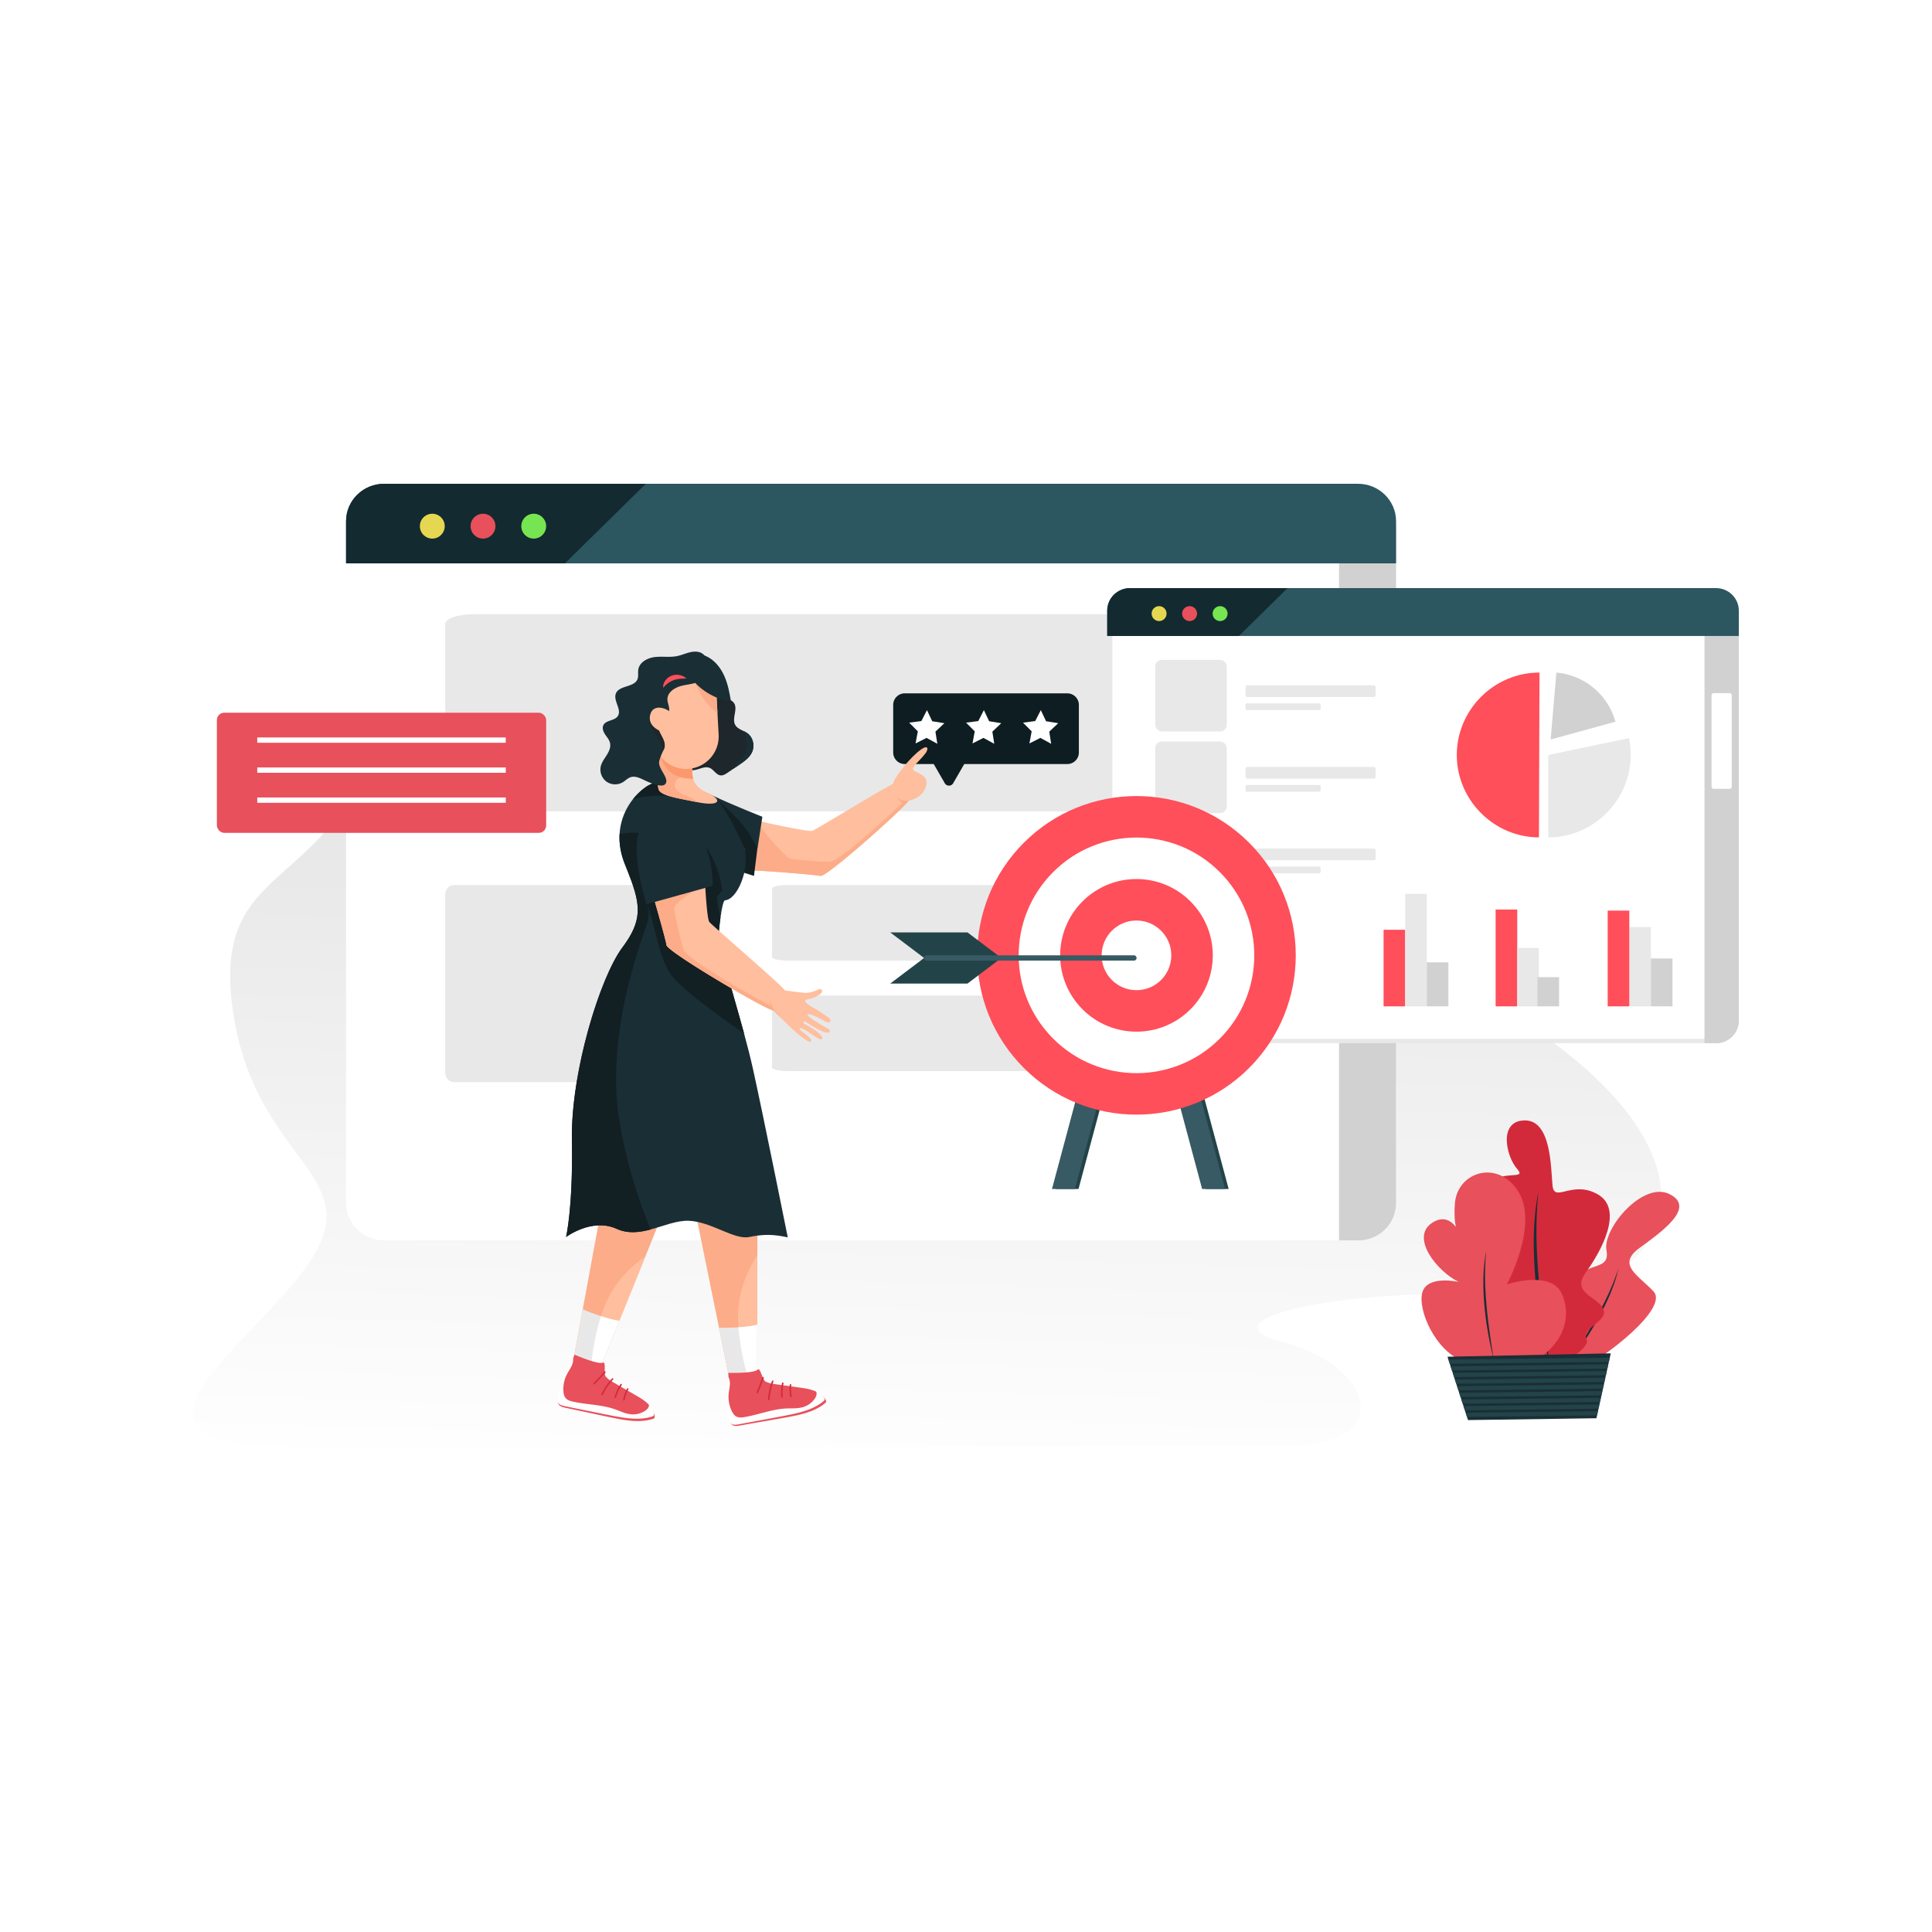 <svg xmlns="http://www.w3.org/2000/svg" xmlns:xlink="http://www.w3.org/1999/xlink" viewBox="0 0 5000 5000"><defs><style>.cls-1{fill:#fff;}.cls-2{fill:url(#linear-gradient);}.cls-3{fill:#e8e8e8;}.cls-4{fill:#d1d1d1;}.cls-5{fill:#2c5660;}.cls-6{fill:#122a30;}.cls-7{fill:#e5d751;}.cls-8{fill:#e8505b;}.cls-9{fill:#76e551;}.cls-10{fill:#ff4f5a;}.cls-11{fill:#224449;}.cls-12{fill:#385a64;}.cls-13{fill:#0d1d21;}.cls-14{fill:#1a2e35;}.cls-15{fill:#d32a3b;}.cls-16{fill:#ffbe9d;}.cls-17{fill:#fcac88;}.cls-18{fill:#1e272b;}.cls-19{fill:#121f23;}.cls-20{fill:#fc986d;}</style><linearGradient id="linear-gradient" x1="2385.1" y1="3842.74" x2="2434.81" y2="2246.07" gradientUnits="userSpaceOnUse"><stop offset="0" stop-color="#fff"/><stop offset="1" stop-color="#e8e8e8"/></linearGradient></defs><title>10</title><g id="Layer_2" data-name="Layer 2"><g id="Layer_1-2" data-name="Layer 1"><rect class="cls-1" width="5000" height="5000"/><path class="cls-2" d="M987.38,1881.36c-131.51,438.41-435.93,336.74-386.23,723.06s329.27,426.73,217.44,633.29S228.38,3730.06,713,3742.49s2307.81,0,2607.69,0,234.42-208,0-268.66,198.69-148.11,578-119.15,657.08-314.48,27.95-721.44S987.38,1881.36,987.38,1881.36Z"/><path class="cls-1" d="M3613,1348.91V3113.12c0,53.55-44.12,96.92-98.56,96.92H994.16c-54.43,0-98.55-43.37-98.55-96.92V1348.91c0-53.53,44.12-96.92,98.55-96.92H3514.44C3568.88,1252,3613,1295.38,3613,1348.91Z"/><path class="cls-3" d="M3163.1,1614.9v459.59c0,14-32.65,25.25-72.93,25.25H1225c-40.29,0-72.93-11.3-72.93-25.25V1614.9c0-13.94,32.64-25.25,72.93-25.25H3090.17C3130.45,1589.65,3163.1,1601,3163.1,1614.9Z"/><path class="cls-3" d="M1764.35,2315.64v459.59c0,13.95-9.94,25.25-22.2,25.25H1174.29c-12.26,0-22.2-11.3-22.2-25.25V2315.64c0-13.94,9.94-25.25,22.2-25.25h567.86C1754.41,2290.39,1764.35,2301.7,1764.35,2315.64Z"/><path class="cls-3" d="M3106.16,2300.08v176.29c0,5.36-18,9.69-40.2,9.69H2038c-22.2,0-40.2-4.33-40.2-9.69V2300.08c0-5.35,18-9.69,40.2-9.69H3066C3088.17,2290.39,3106.16,2294.73,3106.16,2300.08Z"/><path class="cls-3" d="M3106.16,2586.07v176.29c0,5.35-18,9.69-40.2,9.69H2038c-22.2,0-40.2-4.34-40.2-9.69V2586.07c0-5.35,18-9.69,40.2-9.69H3066C3088.17,2576.38,3106.16,2580.72,3106.16,2586.07Z"/><path class="cls-4" d="M3613,1361.73v1751.4a96.92,96.92,0,0,1-96.92,96.92h-50.65V1361.73Z"/><path class="cls-5" d="M3613,1348.92V1458H895.61V1348.92c0-53.54,44.12-96.92,98.55-96.92H3514.45C3568.88,1252,3613,1295.38,3613,1348.92Z"/><path class="cls-6" d="M1671.4,1252l-209.47,206H895.61V1348.92c0-53.54,44.12-96.92,98.55-96.92Z"/><circle class="cls-7" cx="1118.77" cy="1361.72" r="32.19"/><circle class="cls-8" cx="1250.02" cy="1361.72" r="32.19"/><circle class="cls-9" cx="1381.27" cy="1361.72" r="32.19"/><rect class="cls-1" x="3495.69" y="1704.01" width="87.05" height="411.66" rx="14"/><path class="cls-3" d="M4500,1580.31V2641.47c0,32.2-26.54,58.3-59.28,58.3H2924.78c-32.74,0-59.27-26.1-59.27-58.3V1580.31c0-32.2,26.53-58.3,59.27-58.3H4440.72C4473.46,1522,4500,1548.11,4500,1580.31Z"/><path class="cls-1" d="M2931,2688.41c-28.82,0-52.26-23-52.26-51.29V1584.66c0-28.28,23.44-51.29,52.26-51.29H4434.5c28.82,0,52.27,23,52.27,51.29V2637.12c0,28.28-23.45,51.29-52.27,51.29Z"/><path class="cls-4" d="M4500,1588V2641.47a58.3,58.3,0,0,1-58.3,58.3h-30.46V1588Z"/><path class="cls-5" d="M4500,1580.31v65.61H2865.51v-65.61c0-32.2,26.53-58.3,59.27-58.3H4440.72C4473.46,1522,4500,1548.11,4500,1580.31Z"/><path class="cls-6" d="M3332.14,1522l-126,123.91H2865.51v-65.61c0-32.2,26.53-58.3,59.27-58.3Z"/><circle class="cls-7" cx="2999.73" cy="1588.01" r="19.36"/><circle class="cls-8" cx="3078.68" cy="1588.01" r="19.36"/><circle class="cls-9" cx="3157.63" cy="1588.01" r="19.36"/><rect class="cls-1" x="4429.44" y="1793.89" width="52.36" height="247.61" rx="5.28"/><path class="cls-10" d="M3983.47,1953.89l.72-213.28h-.72c-117,0-213.29,96.28-213.29,213.28,0,116.75,95.86,212.91,212.6,213.28Z"/><path class="cls-3" d="M4006.88,1953.89v213.28c112.67,0,206.89-89.27,213-201.76a213,213,0,0,0-4.16-55Z"/><path class="cls-4" d="M4013.09,1913.8l167.62-46c-.05-.19-.11-.38-.16-.57a174.15,174.15,0,0,0-152.67-126.58Z"/><rect class="cls-10" x="3580.71" y="2406.26" width="55.91" height="198.17"/><rect class="cls-3" x="3636.62" y="2313.14" width="55.91" height="291.28"/><rect class="cls-4" x="3692.53" y="2490.53" width="55.91" height="113.89"/><rect class="cls-10" x="3870.69" y="2353.87" width="55.91" height="250.56"/><rect class="cls-3" x="3926.6" y="2453.26" width="55.91" height="151.16"/><rect class="cls-4" x="3978.93" y="2528.84" width="55.91" height="75.58"/><rect class="cls-3" x="4216.58" y="2399.42" width="55.91" height="205"/><rect class="cls-4" x="4272.49" y="2480.52" width="55.91" height="123.9"/><rect class="cls-10" x="4160.68" y="2356.63" width="55.91" height="247.79"/><rect class="cls-3" x="2989.73" y="1707.75" width="185.23" height="185.23" rx="17.03"/><rect class="cls-3" x="3223.42" y="1773.62" width="336.58" height="30.19" rx="4.21"/><rect class="cls-3" x="3223.42" y="1820.26" width="194.49" height="17.45" rx="4.15"/><rect class="cls-3" x="2989.73" y="1918.98" width="185.23" height="185.23" rx="17.03"/><rect class="cls-3" x="3223.42" y="1984.86" width="336.58" height="30.19" rx="4.21"/><rect class="cls-3" x="3223.42" y="2031.49" width="194.49" height="17.45" rx="4.15"/><rect class="cls-3" x="2989.73" y="2130.22" width="185.23" height="185.23" rx="17.03"/><rect class="cls-3" x="3223.42" y="2196.1" width="336.58" height="30.19" rx="4.21"/><rect class="cls-3" x="3223.42" y="2242.73" width="194.49" height="17.45" rx="4.15"/><polygon class="cls-11" points="2791.2 3077.01 2731.84 3077.01 2801.01 2818.86 2860.37 2818.86 2791.2 3077.01"/><polygon class="cls-11" points="3120.38 3077.01 3179.74 3077.01 3110.57 2818.86 3051.21 2818.86 3120.38 3077.01"/><polygon class="cls-12" points="2781.88 3077.01 2722.52 3077.01 2791.69 2818.86 2851.05 2818.86 2781.88 3077.01"/><polygon class="cls-12" points="3111.07 3077.01 3170.43 3077.01 3101.25 2818.86 3041.89 2818.86 3111.07 3077.01"/><circle class="cls-3" cx="2941.19" cy="2472.44" r="90.14"/><circle class="cls-10" cx="2941.19" cy="2472.44" r="412.24" transform="translate(-886.82 2803.89) rotate(-45)"/><circle class="cls-1" cx="2941.19" cy="2472.44" r="304.87" transform="translate(-886.82 2803.89) rotate(-45)"/><circle class="cls-10" cx="2941.19" cy="2472.44" r="197.5" transform="translate(-886.82 2803.89) rotate(-45)"/><circle class="cls-1" cx="2941.19" cy="2472.44" r="90.14"/><polygon class="cls-11" points="2591.5 2479.22 2391.55 2479.22 2303.93 2413.03 2503.88 2413.03 2591.5 2479.22"/><polygon class="cls-11" points="2591.5 2479.24 2391.55 2479.24 2303.93 2545.44 2503.88 2545.44 2591.5 2479.24"/><path class="cls-12" d="M2934.34,2486.06H2397.51a6.85,6.85,0,0,1,0-13.69h536.83a6.85,6.85,0,1,1,0,13.69Z"/><path class="cls-13" d="M2341.52,1794.38h420.65a29.94,29.94,0,0,1,29.94,29.95v123a29.94,29.94,0,0,1-29.94,30H2495.49L2466.8,2027a12.51,12.51,0,0,1-21.67,0l-28.68-49.69h-74.93a29.94,29.94,0,0,1-29.94-30v-123A29.94,29.94,0,0,1,2341.52,1794.38Z"/><polygon class="cls-1" points="2679.08 1866.12 2647.53 1870.2 2669.96 1892.76 2664.09 1924.03 2692.48 1909.66 2720.4 1924.91 2715.52 1893.47 2738.64 1871.62 2707.24 1866.56 2693.6 1837.81 2679.08 1866.12"/><polygon class="cls-1" points="2531.76 1866.12 2500.21 1870.2 2522.64 1892.76 2516.78 1924.03 2545.16 1909.66 2573.09 1924.91 2568.2 1893.47 2591.32 1871.62 2559.92 1866.56 2546.29 1837.81 2531.76 1866.12"/><polygon class="cls-1" points="2384.45 1866.12 2352.9 1870.2 2375.33 1892.76 2369.46 1924.03 2397.85 1909.66 2425.77 1924.91 2420.88 1893.47 2444.01 1871.62 2412.6 1866.56 2398.97 1837.81 2384.45 1866.12"/><path class="cls-8" d="M4064.86,3558.21c98.33-48.09,253.51-174.16,214.55-215.93s-96.54-68.86-36.37-112.61,146.49-105.56,77.31-139.45-173,90-162.9,144.92-47.43,28-75.79,75.3,23.24,84.68,13.16,115.06-119.94,110.54-82.43,130.59S4064.86,3558.21,4064.86,3558.21Z"/><path class="cls-14" d="M4188.84,3281.79c-7.1,22.42-16,44.08-25.55,65.41l-7.54,15.85c-2.42,5.32-5.26,10.45-7.88,15.68l-4,7.82c-1.32,2.61-2.76,5.16-4.13,7.75-2.79,5.14-5.51,10.32-8.37,15.42l-8.59,15.31c-2.86,5.11-5.94,10.09-8.85,15.17s-5.95,10.09-9,15.09-6,10-9.15,15-6.16,10-9.31,14.91-6.24,9.92-9.44,14.83c-6.23,9.95-12.77,19.68-19.26,29.48,14.8-18.26,28.56-37.36,41.58-56.94s25.3-39.67,36.76-60.23a696.44,696.44,0,0,0,31-63.45C4176.15,3327.13,4183.77,3304.74,4188.84,3281.79Z"/><path class="cls-15" d="M4003.12,3599.74l6.93-56.06s109-48.38,95.8-78.38,58.14-45.92,43.31-78.09-84.51-40.12-44.77-94.61,98.16-162.11,31.44-201.15-113.37,23.2-117.89-23.51-3.16-169.21-72.14-168.32-47.71,93.61-19.71,125.22-41.73-1.28-86.16,44.7c-79.79,82.57,64.43,91.39,86.44,100.34s-90.54,53.57-96.63,129.09,7.55,143.41,75.77,195.76S4003.12,3599.74,4003.12,3599.74Z"/><path class="cls-14" d="M3981.37,3084.44c-4.2,37.94-5.28,75.92-5.08,113.88l.77,28.46c.1,9.49,1,19,1.39,28.45l.73,14.22c.25,4.73.7,9.46,1.05,14.2.76,9.46,1.39,18.94,2.27,28.39l2.7,28.37c.87,9.46,2.17,18.88,3.16,28.33s2.19,18.88,3.41,28.3,2.38,18.86,3.72,28.28,2.59,18.84,4,28.25,2.74,18.83,4.26,28.22c2.71,18.85,6,37.6,9.21,56.4-10-36.82-17.83-74.21-24.28-111.82s-11.47-75.5-15-113.55c-3.11-38.07-5-76.29-4.28-114.53C3970.4,3160.08,3973.8,3121.84,3981.37,3084.44Z"/><path class="cls-8" d="M3925.32,3543.1c123.16-44.44,144.64-133.82,116.44-195.35s-141.94-23.91-141.94-23.91,82.69-153,30.15-239-158.27-52.36-164.66,29.19,19.93,94.25,19.93,94.25-25-80.41-80-42.85,13,124.3,69.84,152.23c0,0-80.86-18.67-94,26.85s34.56,154.55,108.86,179.45S3925.32,3543.1,3925.32,3543.1Z"/><path class="cls-14" d="M3846.36,3237.71c-2.59,23.37-3.26,46.77-3.13,70.16l.47,17.54c.06,5.85.58,11.69.85,17.53l.46,8.76c.15,2.92.43,5.83.64,8.75.47,5.83.86,11.67,1.4,17.49l1.66,17.48c.54,5.83,1.34,11.63,1.95,17.45s1.35,11.64,2.1,17.44,1.47,11.63,2.29,17.43,1.6,11.61,2.48,17.4,1.68,11.6,2.62,17.39c1.67,11.61,3.71,23.17,5.67,34.75-6.13-22.69-11-45.72-15-68.9s-7.07-46.51-9.22-70a701.05,701.05,0,0,1-2.64-70.56C3839.59,3284.31,3841.69,3260.75,3846.36,3237.71Z"/><polygon class="cls-14" points="4168.66 3502.46 4166.17 3513.68 4163.78 3524.56 4162.34 3530.96 4159.93 3541.87 4158.52 3548.25 4156.1 3559.16 4154.67 3565.59 4152.28 3576.44 4150.85 3582.87 4148.43 3593.76 4147.02 3600.16 4144.61 3611.07 4143.2 3617.47 4140.78 3628.35 4139.35 3634.76 4136.93 3645.67 4135.52 3652.04 4133.11 3662.95 4131.47 3670.38 3799.18 3675.14 3796.55 3667 3793.03 3656.17 3790.98 3649.81 3787.46 3639.01 3785.41 3632.65 3781.91 3621.81 3779.83 3615.45 3776.33 3604.62 3774.28 3598.26 3770.76 3587.45 3768.71 3581.07 3765.18 3570.26 3763.13 3563.88 3759.64 3553.1 3757.56 3546.71 3754.06 3535.88 3752.01 3529.52 3748.49 3518.69 3746.06 3511.19 4168.66 3502.46"/><polygon class="cls-11" points="4166.17 3513.68 4163.78 3524.56 3752.01 3529.52 3748.49 3518.69 4166.17 3513.68"/><polygon class="cls-11" points="4162.34 3530.96 4159.93 3541.87 3757.56 3546.71 3754.06 3535.88 4162.34 3530.96"/><polygon class="cls-11" points="4158.52 3548.25 4156.1 3559.16 3763.13 3563.88 3759.64 3553.1 4158.52 3548.25"/><polygon class="cls-11" points="4154.67 3565.59 4152.28 3576.44 3768.71 3581.07 3765.18 3570.26 4154.67 3565.59"/><polygon class="cls-11" points="4150.85 3582.87 4148.43 3593.76 3774.28 3598.26 3770.76 3587.45 4150.85 3582.87"/><polygon class="cls-11" points="4147.02 3600.16 4144.61 3611.07 3779.83 3615.45 3776.33 3604.62 4147.02 3600.16"/><polygon class="cls-11" points="4143.2 3617.47 4140.78 3628.35 3785.41 3632.65 3781.91 3621.81 4143.2 3617.47"/><polygon class="cls-11" points="4139.35 3634.76 4136.93 3645.67 3790.98 3649.81 3787.46 3639.01 4139.35 3634.76"/><polygon class="cls-11" points="4135.52 3652.04 4133.11 3662.95 3796.55 3667 3793.03 3656.17 4135.52 3652.04"/><rect class="cls-8" x="561.3" y="1844.5" width="852.16" height="310.92" rx="19"/><rect class="cls-1" x="665.84" y="1908.5" width="643.07" height="13.78"/><rect class="cls-1" x="665.84" y="1986.18" width="643.07" height="13.78"/><rect class="cls-1" x="665.84" y="2063.86" width="643.07" height="13.78"/><path class="cls-16" d="M2127.11,2266.11a11.89,11.89,0,0,1-2.11.64,3.66,3.66,0,0,1-1,.09,2.34,2.34,0,0,1-.39,0c-7.29-1.83-121.79-12.45-184.63-14.45l9.8-58.39,11.45-68.14.37-2.24c44,11.46,135.59,29.29,141.82,26.67,13.55-5.67,200.84-121.1,214.56-123.88.38-.08.64-.09.74,0,12.3,10.18,28,24.24,35.57,39.32.38.7.72,1.42,1.05,2.16C2357.7,2075.21,2158.84,2253.57,2127.11,2266.11Z"/><path class="cls-17" d="M2375.5,2057.36l-21.14,10.5c3.34,7.35-195.52,185.71-227.25,198.25a11.89,11.89,0,0,1-2.11.64,3.66,3.66,0,0,1-1,.09,2.34,2.34,0,0,1-.39,0c-7.29-1.83-121.79-12.45-184.63-14.45l9.8-58.39,11.45-68.14c3.82,14.29,73.09,93.1,83.23,95.71,11.3,2.94,71.44,8.45,101.88,9.17s189.09-152.43,189.09-152.43L2321.51,2065s12.89,4.58,20.61,3.24c3.54-.63,7.39-1.45,11.19-2.52a54.76,54.76,0,0,0,11.83-4.77,40.14,40.14,0,0,1,11.05-3.93C2375.94,2057.11,2375.72,2057.24,2375.5,2057.36Z"/><path class="cls-16" d="M2315.91,2016.75s-12.1,20.52-4,36.18c2.45,4.79,14.45,17.65,26.93,19,22.86,2.38,50.32-10.62,58-38s-22.81-32.93-33-40.68,40.35-42.39,36-56.88c-3.73-12.46-43.29,22.63-71.37,61.42C2323.91,2004,2319.66,2010.44,2315.91,2016.75Z"/><path class="cls-18" d="M1780.07,1984.44c-18.42,1-19.11,14.49-38.9,11.67s-43.11,4.2-62.11-.3-6.29-63.57,13.62-74.92S1780.07,1984.44,1780.07,1984.44Z"/><path class="cls-18" d="M1753.5,1955.69a37.38,37.38,0,0,0,41.78,37.52c14.2-1.68,28.56-11.36,41.7-5.7,10.6,4.59,16.66,18.25,28.18,19.21,6.48.56,12.4-3.27,17.77-6.91l15.63-10.6q7.21-4.93,14.43-9.81c13.13-8.93,26.89-18.57,33.38-33.06,7.4-16.48,2.6-38-12-48.69a62.75,62.75,0,0,0-9.31-5.39c-8.65-4.32-17.77-8-22.33-16.22-9.5-17.13,7.94-41.26-3.55-57.09-8-11-25.6-11-33.72-21.83-6.67-9-4.27-21.39-3.69-32.53a88.09,88.09,0,0,0-11.88-48.95s-94.47,15-99.48,96.55S1753.5,1955.69,1753.5,1955.69Z"/><path class="cls-17" d="M1800.14,3138.29l60.68,298,23.74,116.58v0h0c.8.43,22,12.12,38.19,16.51,5.89,1.62,11.12,2.26,14.46,1a1,1,0,0,0,.27-.09c7.08-3,14.15-6.62,18.52-11.92a18,18,0,0,0,4.29-13.38,11.72,11.72,0,0,0-.14-1.3c-1-7.24-.91-49-.66-88.35,0-5.12.07-14.55.11-27,.14-41.72.3-117.54.44-180.39.09-57.4.18-104,.18-104l-58.7-2.1Z"/><path class="cls-16" d="M1910.59,3428.36c3.81,56.48,16.83,109,26.65,142a1,1,0,0,0,.27-.09c7.08-3,14.15-6.62,18.52-11.92a18,18,0,0,0,4.29-13.38,11.72,11.72,0,0,0-.14-1.3c-1-7.24-.91-49-.66-88.35,0-5.12.07-14.55.11-27,.14-41.72.3-117.54.44-180.39C1937.69,3283.68,1904.91,3344,1910.59,3428.36Z"/><path class="cls-3" d="M1860.82,3436.3l23.74,116.58v0h0c.8.43,22,12.12,38.19,16.51,5.89,1.62,11.12,2.26,14.46,1a1,1,0,0,0,.27-.09c7.08-3,14.15-6.62,18.52-11.92a18,18,0,0,0,4.29-13.38,11.72,11.72,0,0,0-.14-1.3c-1-7.24-.91-49-.66-88.35,0-5.12.07-14.55.11-27-12.71,3.38-29.13,5.36-45.68,6.5-1,.07-1.9.14-2.86.19C1892.65,3436.26,1874.27,3436.42,1860.82,3436.3Z"/><path class="cls-1" d="M1911.09,3435.05c4.34,53.92,16.72,103.63,26.15,135.36a1,1,0,0,0,.27-.09c7.08-3,14.15-6.62,18.52-11.92a18,18,0,0,0,4.29-13.38,11.72,11.72,0,0,0-.14-1.3c-1-7.24-.91-49-.66-88.35,0-5.12.07-14.55.11-27-12.71,3.38-29.13,5.36-45.68,6.5C1913,3434.93,1912.05,3435,1911.09,3435.05Z"/><path class="cls-8" d="M1889.24,3677.21a30.61,30.61,0,0,0,2.58,6.49s0,0,0,0a13.63,13.63,0,0,0,2.54,3.27c4.91,4.52,12.4,3.67,18.86,2.55q40.62-7.12,81.25-14.22c4.34-.75,8.66-1.51,13-2.28l13-2.26c7.83-1.4,15.64-2.81,23.45-4.3,11.3-2.14,22.58-4.47,33.67-7.48,20.66-5.62,40.94-13.79,57.42-27.33a7.56,7.56,0,0,0,3-3.86c.43-1.83-.48-3.72-1.46-5.37a45.25,45.25,0,0,0-5-6.71,59.44,59.44,0,0,0-19-14c-2-1-4-1.83-6-2.61-12-4.56-24.77-6.37-37.39-8.13l-21.67-3-3.91-.55-16.66-2.33-3.88-.55c-4.32-.59-8.66-1.18-13-1.8-3.47-.48-6.94-1-10.41-1.6-1.3-.23-2.61-.48-3.88-.77a61.92,61.92,0,0,1-14.14-4.68c-2.14-1.05-4-3.77-5.82-7.24-.73-1.42-1.41-3-2.12-4.59v0c-4.52-10.67-8.22-23.7-12.76-19.27a3.48,3.48,0,0,1-.55.45c-5.64,4.59-22.58,6.6-39,7.45-18.29.93-36,.45-36.71.43h0a68.67,68.67,0,0,1,.55,10.43c-.13,10.51-2.19,21-3.42,31.46A202.54,202.54,0,0,0,1889.24,3677.21Z"/><path class="cls-15" d="M1972.84,3564.9q-6.52,19.32-14.65,38c-1,2.3,2.44,4.2,3.45,1.87q8.33-19.17,15-39c.81-2.4-3-3.32-3.81-.94Z"/><path class="cls-15" d="M1997.87,3574.19a167.88,167.88,0,0,0-10.19,47.88c-.16,2.53,3.76,2.45,3.93-.06a164.09,164.09,0,0,1,10.07-46.88c.88-2.37-2.94-3.28-3.81-.94Z"/><path class="cls-15" d="M2023.9,3579.35a127.75,127.75,0,0,0-2.07,36.29c.22,2.51,4.14,2.46,3.93-.06a123.65,123.65,0,0,1,2-35.29c.49-2.47-3.31-3.42-3.81-.94Z"/><path class="cls-15" d="M2043.83,3583.93a96.6,96.6,0,0,0,1.46,30.34c.5,2.48,4.28,1.39,3.77-1.07a93.47,93.47,0,0,1-1.31-29.33c.28-2.51-3.65-2.42-3.92.06Z"/><path class="cls-1" d="M1887.19,3674.48c1,3.35,2.17,6.8,4.63,9.22,0,0,0,0,0,0a2.13,2.13,0,0,0,.3.3c4.82,4.38,12.24,3.47,18.63,2.28l80.62-15,12.9-2.4c2.87-.55,5.73-1.07,8.6-1.6,9.18-1.73,18.34-3.47,27.52-5.32,11.21-2.28,22.39-4.7,33.42-7.8,20.5-5.78,40.71-14.09,57.17-27.63,1.28-1.05,2.6-2.22,3-3.84.43-1.8-.43-3.65-1.39-5.25-.34-.59-.71-1.16-1.1-1.71-5-7.58-12.39-13.33-20.57-17.49a15.33,15.33,0,0,1,1.58,3.5,15.09,15.09,0,0,1,.77,6c-.43,5.55-3.33,10.57-6.75,14.87a57.38,57.38,0,0,1-28.43,19.06c-13.88,4.09-28.81,2.81-43.33,3.47-16.65.78-32.88,4.16-49,8.17-19.4,4.84-38.67,10.62-58.38,14-7.71,1.32-16.25,2.12-23-2.13-4.59-2.85-7.67-7.65-10.12-12.51a83.8,83.8,0,0,1-8.56-44.63c.73-8.27,2.72-16.37,3.18-24.68.38-6.83-.57-14-3.75-20a10.73,10.73,0,0,0-.57-1.12c-.25,10.42-2.42,20.85-3.79,31.26A197.52,197.52,0,0,0,1887.19,3674.48Z"/><path class="cls-17" d="M1563.24,3089.44l-55.12,299.09-21.56,117v0h0c.58.7,15.88,19.47,29.26,29.59,4.86,3.7,9.47,6.25,13,6.33a1.32,1.32,0,0,0,.29,0c7.66-.09,15.6-.85,21.62-4.13a17.93,17.93,0,0,0,9-10.81c.14-.41.26-.83.36-1.25,1.81-7.08,17.48-45.83,32.41-82.2,1.94-4.74,5.5-13.47,10.21-25,15.72-38.64,44.21-108.9,67.83-167.15,21.54-53.2,39-96.36,39-96.36l-53.66-23.9Z"/><path class="cls-16" d="M1557.25,3399.77c-17.58,53.81-25.15,107.4-28.39,141.71a1.32,1.32,0,0,0,.29,0c7.66-.09,15.6-.85,21.62-4.13a17.93,17.93,0,0,0,9-10.81c.14-.41.26-.83.36-1.25,1.81-7.08,17.48-45.83,32.41-82.2,1.94-4.74,5.5-13.47,10.21-25,15.72-38.64,44.21-108.9,67.83-167.15C1636.47,3275.71,1583.53,3319.35,1557.25,3399.77Z"/><path class="cls-3" d="M1508.12,3388.53l-21.56,117v0h0c.58.7,15.88,19.47,29.26,29.59,4.86,3.7,9.47,6.25,13,6.33a1.32,1.32,0,0,0,.29,0c7.66-.09,15.6-.85,21.62-4.13a17.93,17.93,0,0,0,9-10.81c.14-.41.26-.83.36-1.25,1.81-7.08,17.48-45.83,32.41-82.2,1.94-4.74,5.5-13.47,10.21-25-13.06-1.62-29-5.92-44.81-11l-2.72-.9C1537.65,3400.38,1520.55,3393.66,1508.12,3388.53Z"/><path class="cls-1" d="M1555.21,3406.16c-16.13,51.64-23.23,102.36-26.35,135.32a1.32,1.32,0,0,0,.29,0c7.66-.09,15.6-.85,21.62-4.13a17.93,17.93,0,0,0,9-10.81c.14-.41.26-.83.36-1.25,1.81-7.08,17.48-45.83,32.41-82.2,1.94-4.74,5.5-13.47,10.21-25-13.06-1.62-29-5.92-44.81-11Z"/><path class="cls-8" d="M1444.42,3622.6a30.18,30.18,0,0,0,0,7s0,0,0,0a13.61,13.61,0,0,0,1.13,4c2.86,6,10.12,8,16.54,9.42q40.32,8.58,80.68,17.18c4.3.92,8.59,1.84,12.9,2.74l12.85,2.74q11.67,2.46,23.35,4.79c11.29,2.23,22.62,4.29,34,5.64,21.26,2.52,43.12,2.51,63.47-3.88,1.58-.5,3.23-1.11,4.17-2.48,1.09-1.53,1-3.63.65-5.52a44,44,0,0,0-2.08-8.08,59.58,59.58,0,0,0-12.39-20.08c-1.46-1.62-3-3.18-4.59-4.66-9.41-8.72-20.6-15.17-31.65-21.52-6.32-3.63-12.65-7.29-19-10.91l-3.42-2c-4.85-2.8-9.73-5.6-14.59-8.39l-3.39-2c-3.78-2.17-7.58-4.34-11.35-6.52-3-1.74-6.08-3.49-9.06-5.38-1.12-.69-2.24-1.41-3.31-2.17A61.79,61.79,0,0,1,1568,3563c-1.6-1.78-2.34-5-2.7-8.89-.14-1.59-.19-3.3-.25-5v0c-.21-11.58,1.24-25-4.63-22.65a3.61,3.61,0,0,1-.68.22c-7,2.15-23.41-2.32-39-7.68-17.32-6-33.53-13-34.22-13.32h0a68.55,68.55,0,0,1-3.39,9.88c-4.05,9.69-9.89,18.66-14.94,27.9A202.65,202.65,0,0,0,1444.42,3622.6Z"/><path class="cls-15" d="M1563.94,3549.68q-13.28,15.48-27.81,29.8c-1.78,1.75.7,4.8,2.5,3q14.89-14.67,28.5-30.53c1.64-1.91-1.55-4.19-3.19-2.29Z"/><path class="cls-15" d="M1583.68,3567.65a168.2,168.2,0,0,0-27.35,40.61c-1.09,2.28,2.58,3.67,3.66,1.41a164.7,164.7,0,0,1,26.87-39.72c1.7-1.87-1.5-4.14-3.18-2.3Z"/><path class="cls-15" d="M1605.89,3582.17a128.36,128.36,0,0,0-15.48,32.89c-.74,2.4,2.92,3.83,3.66,1.41a124.47,124.47,0,0,1,15-32c1.38-2.1-1.8-4.4-3.19-2.29Z"/><path class="cls-15" d="M1622.67,3593.87a96.76,96.76,0,0,0-10,28.68c-.46,2.49,3.45,2.89,3.9.42a93.64,93.64,0,0,1,9.75-27.69c1.19-2.22-2.48-3.61-3.66-1.41Z"/><path class="cls-1" d="M1443.54,3619.29c-.35,3.48-.53,7.12.85,10.29,0,0,0,0,0,0a1.88,1.88,0,0,0,.16.39c2.83,5.86,10.06,7.79,16.43,9.08q40.18,8.11,80.39,16.2l12.86,2.6c2.87.57,5.71,1.15,8.58,1.74,9.16,1.82,18.3,3.63,27.5,5.35,11.25,2.07,22.54,4,33.92,5.25,21.18,2.31,43,2.15,63.36-4.25,1.57-.5,3.24-1.08,4.2-2.44s1-3.55.67-5.39c-.09-.68-.22-1.35-.37-2-1.83-8.91-6.52-17-12.54-23.91a15.34,15.34,0,0,1,.15,3.83,15,15,0,0,1-1.53,5.88c-2.48,5-7,8.56-11.83,11.26a57.24,57.24,0,0,1-33.49,7c-14.4-1.39-27.77-8.16-41.48-13-15.73-5.5-32-8.43-48.5-10.73-19.81-2.77-39.84-4.61-59.37-8.87-7.66-1.65-15.87-4.1-20.55-10.57-3.19-4.36-4.26-10-4.71-15.38a83.59,83.59,0,0,1,8.75-44.6c3.76-7.4,8.64-14.17,12.17-21.71,2.91-6.18,4.69-13.17,4-20a10.55,10.55,0,0,0-.11-1.25c-4.13,9.56-10,18.43-15.2,27.57A197.33,197.33,0,0,0,1443.54,3619.29Z"/><polygon class="cls-19" points="1960.21 2195.2 1951.27 2266.84 1915.03 2255.45 1927.19 2195.2 1960.21 2195.2"/><path class="cls-14" d="M2038.74,3202.29c-38.08-8.31-62.44-8.45-100.48-.85s-97.42-39.57-155.24-42.06c-31.24-1.35-64.71,13.25-99,22.41-29.15,7.8-58.87,11.65-88.25-1.66-63.16-28.56-129.27,20.11-130.89,21.31.23-1.06,18.22-75.85,15.2-251.12-3-176.57,73.45-421.61,130.54-498.11,50.71-68,48.22-107.07,19.11-183.86q-1.27-3.34-2.61-6.79-4.41-11.4-9.52-24c-11.58-28.57-15.51-55.1-14.15-79.1,3.36-58.49,38.08-101.9,69.93-122.93,44.89-29.7,115.67-2.3,172.76,24.33S1973,2113.74,1973,2113.74l-12.43,81.06-.31.4h-33c13.15,54.21-18.5,132.5-51,134.8-4.06.29-8.39,21.2-11.64,44.52-1.91,13.48-3.46,27.77-4.41,39.34-2.57,31.29,34.91,148.33,65.31,260.35,8.78,32.29,17,64.17,23.44,93.45C1977.84,2898.55,2038.74,3202.29,2038.74,3202.29Z"/><path class="cls-19" d="M1733.24,2060.22c-48-2.93-77.73,2.22-95.18,8.26a157.41,157.41,0,0,1,35.87-33.31,72.37,72.37,0,0,1,15.44-7.72,82.17,82.17,0,0,1,13.85-3.74,97.74,97.74,0,0,1,9.85-1.28C1726.13,2038.46,1733.24,2060.22,1733.24,2060.22Z"/><path class="cls-16" d="M1704.38,2042.53c5.09,17.13,49.75,23.2,102.33,33.86a3.67,3.67,0,0,0,.53.09c52.14,10.48,67-4.56,22.94-25-22.51-10.46-32-21.87-36-35.43-4.09-13.86-2.37-30-2.78-49.55l-29.59-4.63-8.93-1.39-49.91-7.86S1699.27,2025.41,1704.38,2042.53Z"/><path class="cls-17" d="M1704.38,2042.53c5.09,17.13,49.75,23.2,102.33,33.86a3.67,3.67,0,0,0,.53.09c-7.06-5.66-19.18-12.48-34.89-18.85-40.32-16.37-29.29-43.38,0-50.87a185,185,0,0,0-18.63-44.91,15.59,15.59,0,0,0-.89-1.39l-49.91-7.86S1699.27,2025.41,1704.38,2042.53Z"/><path class="cls-20" d="M1707.53,1950.93c16.26,59,54.39,63,86.6,65.1-4.09-13.86-2.37-30-2.78-49.55l-29.59-4.63C1737.19,1965.46,1707.53,1950.93,1707.53,1950.93Z"/><path class="cls-16" d="M1683.54,1759.16l8.23,151.67a84.17,84.17,0,0,0,168.09-9.13l-3.1-57-3.11-57.33-2-37.34Z"/><path class="cls-14" d="M1569.14,2022.54a39.07,39.07,0,0,0,42.23,2.16c7.08-4.21,12.87-10.75,20.7-13.32,13-4.29,26.5,3.6,39,9.35s43,19,51.11,7.91c10.53-14.43-19-39.07-16.37-56.75,1.32-8.69,7.08-21.88,11-29.78a32.55,32.55,0,0,0,3.38-10.59c2.38-21-23.57-40.4-15.07-59.81a26.8,26.8,0,0,1,6.67-8.83c7-6.48,16.32-11.34,19.24-20.3,3.5-10.72-3.87-22-3.73-33.23.23-18.61,20-30.65,38.18-34.84s38.19-4.82,52.7-16.47,19.48-33.37,11.67-50.1l-1.71,6.52c2.56-10.25-4.78-21-14.46-25.25s-20.83-3.15-31-.41-20,7-30.3,9.11c-18.84,3.87-38.47.28-57.6,2.5s-39.87,13.33-42.87,32.35c-1.34,8.33,1,17.26-2.16,25.09-8.64,21.46-47.27,15.37-55.83,36.85-7.56,19,16.46,42.35,4.59,59-8.64,12.09-30.47,9.69-37,23-3.69,7.63-.25,16.8,4.42,23.88s10.7,13.63,12.68,21.86c2.6,10.74-2.24,21.84-8.08,31.23s-13,18.35-15.63,29A39.06,39.06,0,0,0,1569.14,2022.54Z"/><path class="cls-14" d="M1898.56,1989.21q7.21-4.93,14.43-9.81c13.13-8.93,26.89-18.57,33.38-33.06,7.4-16.48,2.6-38-12-48.69a62.75,62.75,0,0,0-9.31-5.39c12.54,32.83,10.93,57-10,74.78C1905.19,1975.41,1900.54,1983.05,1898.56,1989.21Z"/><path class="cls-18" d="M1707.24,1918.69a66.2,66.2,0,0,1,9.49,23.42,32.55,32.55,0,0,0,3.38-10.59c2.38-21-23.57-40.4-15.07-59.81a26.8,26.8,0,0,1,6.67-8.83,128.72,128.72,0,0,0-27.25-11.82C1673.54,1864.88,1687.54,1888.26,1707.24,1918.69Z"/><path class="cls-16" d="M1739.66,1847.35c-15.31-17.51-53.23-27.27-57.8,6.63s43.27,43.42,43.27,43.42Z"/><path class="cls-17" d="M1799.28,1767.42s19.5,53.37,57.48,77.28l-3.11-57.33C1837.15,1777.25,1799.28,1767.42,1799.28,1767.42Z"/><path class="cls-14" d="M1793.58,1760.71c20,26,65,53.24,97.87,52.78-3.56-21.53-7.77-43.17-16.54-63.15s-22.52-38.4-41.48-49.2-43.53-12.94-62.56-2.26C1770.87,1698.88,1750.86,1705.07,1793.58,1760.71Z"/><path class="cls-10" d="M1716.74,1779.15a4.79,4.79,0,0,0,.31.9c1.52-2.91,3.67-4.86,5.73-6.91a68.52,68.52,0,0,1,6.47-5.32,57.73,57.73,0,0,1,13.73-7.38,70.89,70.89,0,0,1,7.42-2.24c1.29-.21,2.6-.39,3.93-.69a38,38,0,0,1,4.07-.5c2.76-.47,5.63-.4,8.64-.67,1.92-.12,3.85-.11,5.87-.19,1.14-.05,2.33-.11,3.55-.28a41.69,41.69,0,0,0-3.85-3,24.63,24.63,0,0,0-4.2-2.57,37.83,37.83,0,0,0-9.42-3.21,39.23,39.23,0,0,0-10.19-.79c-1.71.18-3.45.51-5.18.78a11.89,11.89,0,0,0-2.53.64l-2.51.83a35.9,35.9,0,0,0-16.52,12.37,31.7,31.7,0,0,0-4.67,9.06,23.61,23.61,0,0,0-1,5A11.87,11.87,0,0,0,1716.74,1779.15Z"/><path class="cls-19" d="M1464.92,3201.43c1.61-1.2,67.73-49.85,130.88-21.29,29.39,13.31,59.1,9.45,88.27,1.65a1240.22,1240.22,0,0,1-81.34-283c-36.1-222.85,56-460.29,71.93-508.72,13.87-42.17-10-73.76-47.5-128.52,31.54,81.32,35.68,120.72-16.51,190.66-57.09,76.48-133.58,321.52-130.53,498.1C1483.14,3125.6,1465.15,3200.37,1464.92,3201.43Z"/><path class="cls-19" d="M1960.21,2195.2l-21.2,26.32s-53.59-124-84-153c1.91,1.62,62.87,53.88,84,89.79C1948.35,2174.16,1955.33,2186.42,1960.21,2195.2Z"/><path class="cls-19" d="M1925.47,2674.21c-65.15-44.77-168.6-119.29-192.23-156.67-35.12-55.53-38.08-149.5-74-207.65a468.08,468.08,0,0,0-29.47-41.54q-1.27-3.34-2.61-6.79-4.41-11.4-9.52-24c-11.58-28.57-15.51-55.1-14.15-79.1,36.41-6.93,86.39-5.5,111.88,25.35,42.8,51.77,60.05-45.56,60.05-45.56,70.41,44.86,94.28,146.32,93,167.73L1855,2321.2a358.47,358.47,0,0,0,9.61,53.32c-1.91,13.48-3.46,27.77-4.41,39.34C1857.59,2445.15,1895.07,2562.19,1925.47,2674.21Z"/><path class="cls-16" d="M2074.14,2683c-.7-.54-1.43-1.05-2.18-1.62-12.74-9.52-34.43-30.31-52.33-48.11,0,0,0,0,0,0-.18-.21-.4-.4-.58-.58l-17.52-18-7.79-8,3.43-4.3,31.21-38.76.48-.62.48.06,2.06.25L2069,2568c3.77.52,7.95,1,12.73,1.37a50.22,50.22,0,0,0,16.37-1.47c6.5-1.67,15-4.26,19.27-7.1a7,7,0,0,1,9.22,1.17,5.15,5.15,0,0,1,.86,5.16c-1.94,5.26-16.17,15.24-36.27,18.62-7.9,1.31-8.4,4.48-5.47,8.24,4.46,5.69,17,12.72,23.09,16.23,10,5.74,40,25,40.61,29.44a5.43,5.43,0,0,1-.88,4.15c-2.14,2.93-7.83,2.95-15.06-1.47-9-5.44-34.63-18.77-41.87-17.53a2.08,2.08,0,0,0-1.7,1c-2.9,5.24,48.38,33.91,48.38,33.91s9.75,3.57,9.34,8.86a4.64,4.64,0,0,1-.5,1.78c-5.71,11.32-57.9-23.08-62.76-26.47a2.71,2.71,0,0,0-2.74-.33,3.42,3.42,0,0,0-.28,6c3.91,2.41,51.86,27.43,46.17,39,0,.05-.07.13-.1.16-4.84,8.2-43.2-28.08-56.08-27.84s32.39,24.94,27.85,33.28C2097.57,2697.09,2095.93,2699.16,2074.14,2683Z"/><path class="cls-16" d="M1726.62,2449a13.19,13.19,0,0,1-1.34-1.92,4.54,4.54,0,0,1-.41-1,3,3,0,0,1-.08-.41c-.53-8-19.08-74.13-37.52-138.45l62.35-9.08,72.77-10.59,2.39-.36c2.73,48.34,6.52,93.61,11.19,99.06,10.17,11.88,188.11,164.06,195.4,177.06.2.35.29.62.22.75-6.3,15.77-15.44,36.25-28.25,48.85-.59.61-1.2,1.19-1.84,1.76C1995.13,2620.44,1749.66,2477,1726.62,2449Z"/><path class="cls-17" d="M2019,2632.66l-17.52-18c-6.37,5.78-251.84-137.63-274.88-165.7a13.19,13.19,0,0,1-1.34-1.92,4.54,4.54,0,0,1-.41-1,3,3,0,0,1-.08-.41c-.53-8-19.08-74.13-37.52-138.45l62.35-9.08,72.77-10.59c-13.23,8.52-78.49,51.05-77.83,62.18.7,12.4,14.7,75.13,23.88,106.21s223.86,146.19,223.86,146.19l0-15.88a51.59,51.59,0,0,0,4.81,16.13c1.79,3.39,3.88,7,6.2,10.53a58.41,58.41,0,0,0,8.68,10.43,42.45,42.45,0,0,1,7.58,9.91C2019.42,2633,2019.2,2632.84,2019,2632.66Z"/><path class="cls-14" d="M1844.57,2292.52l-171.29,47.57s-44.74-138.2-16.12-196.85,117.93-64.84,154.52,10.58S1844.57,2292.52,1844.57,2292.52Z"/></g></g></svg>
